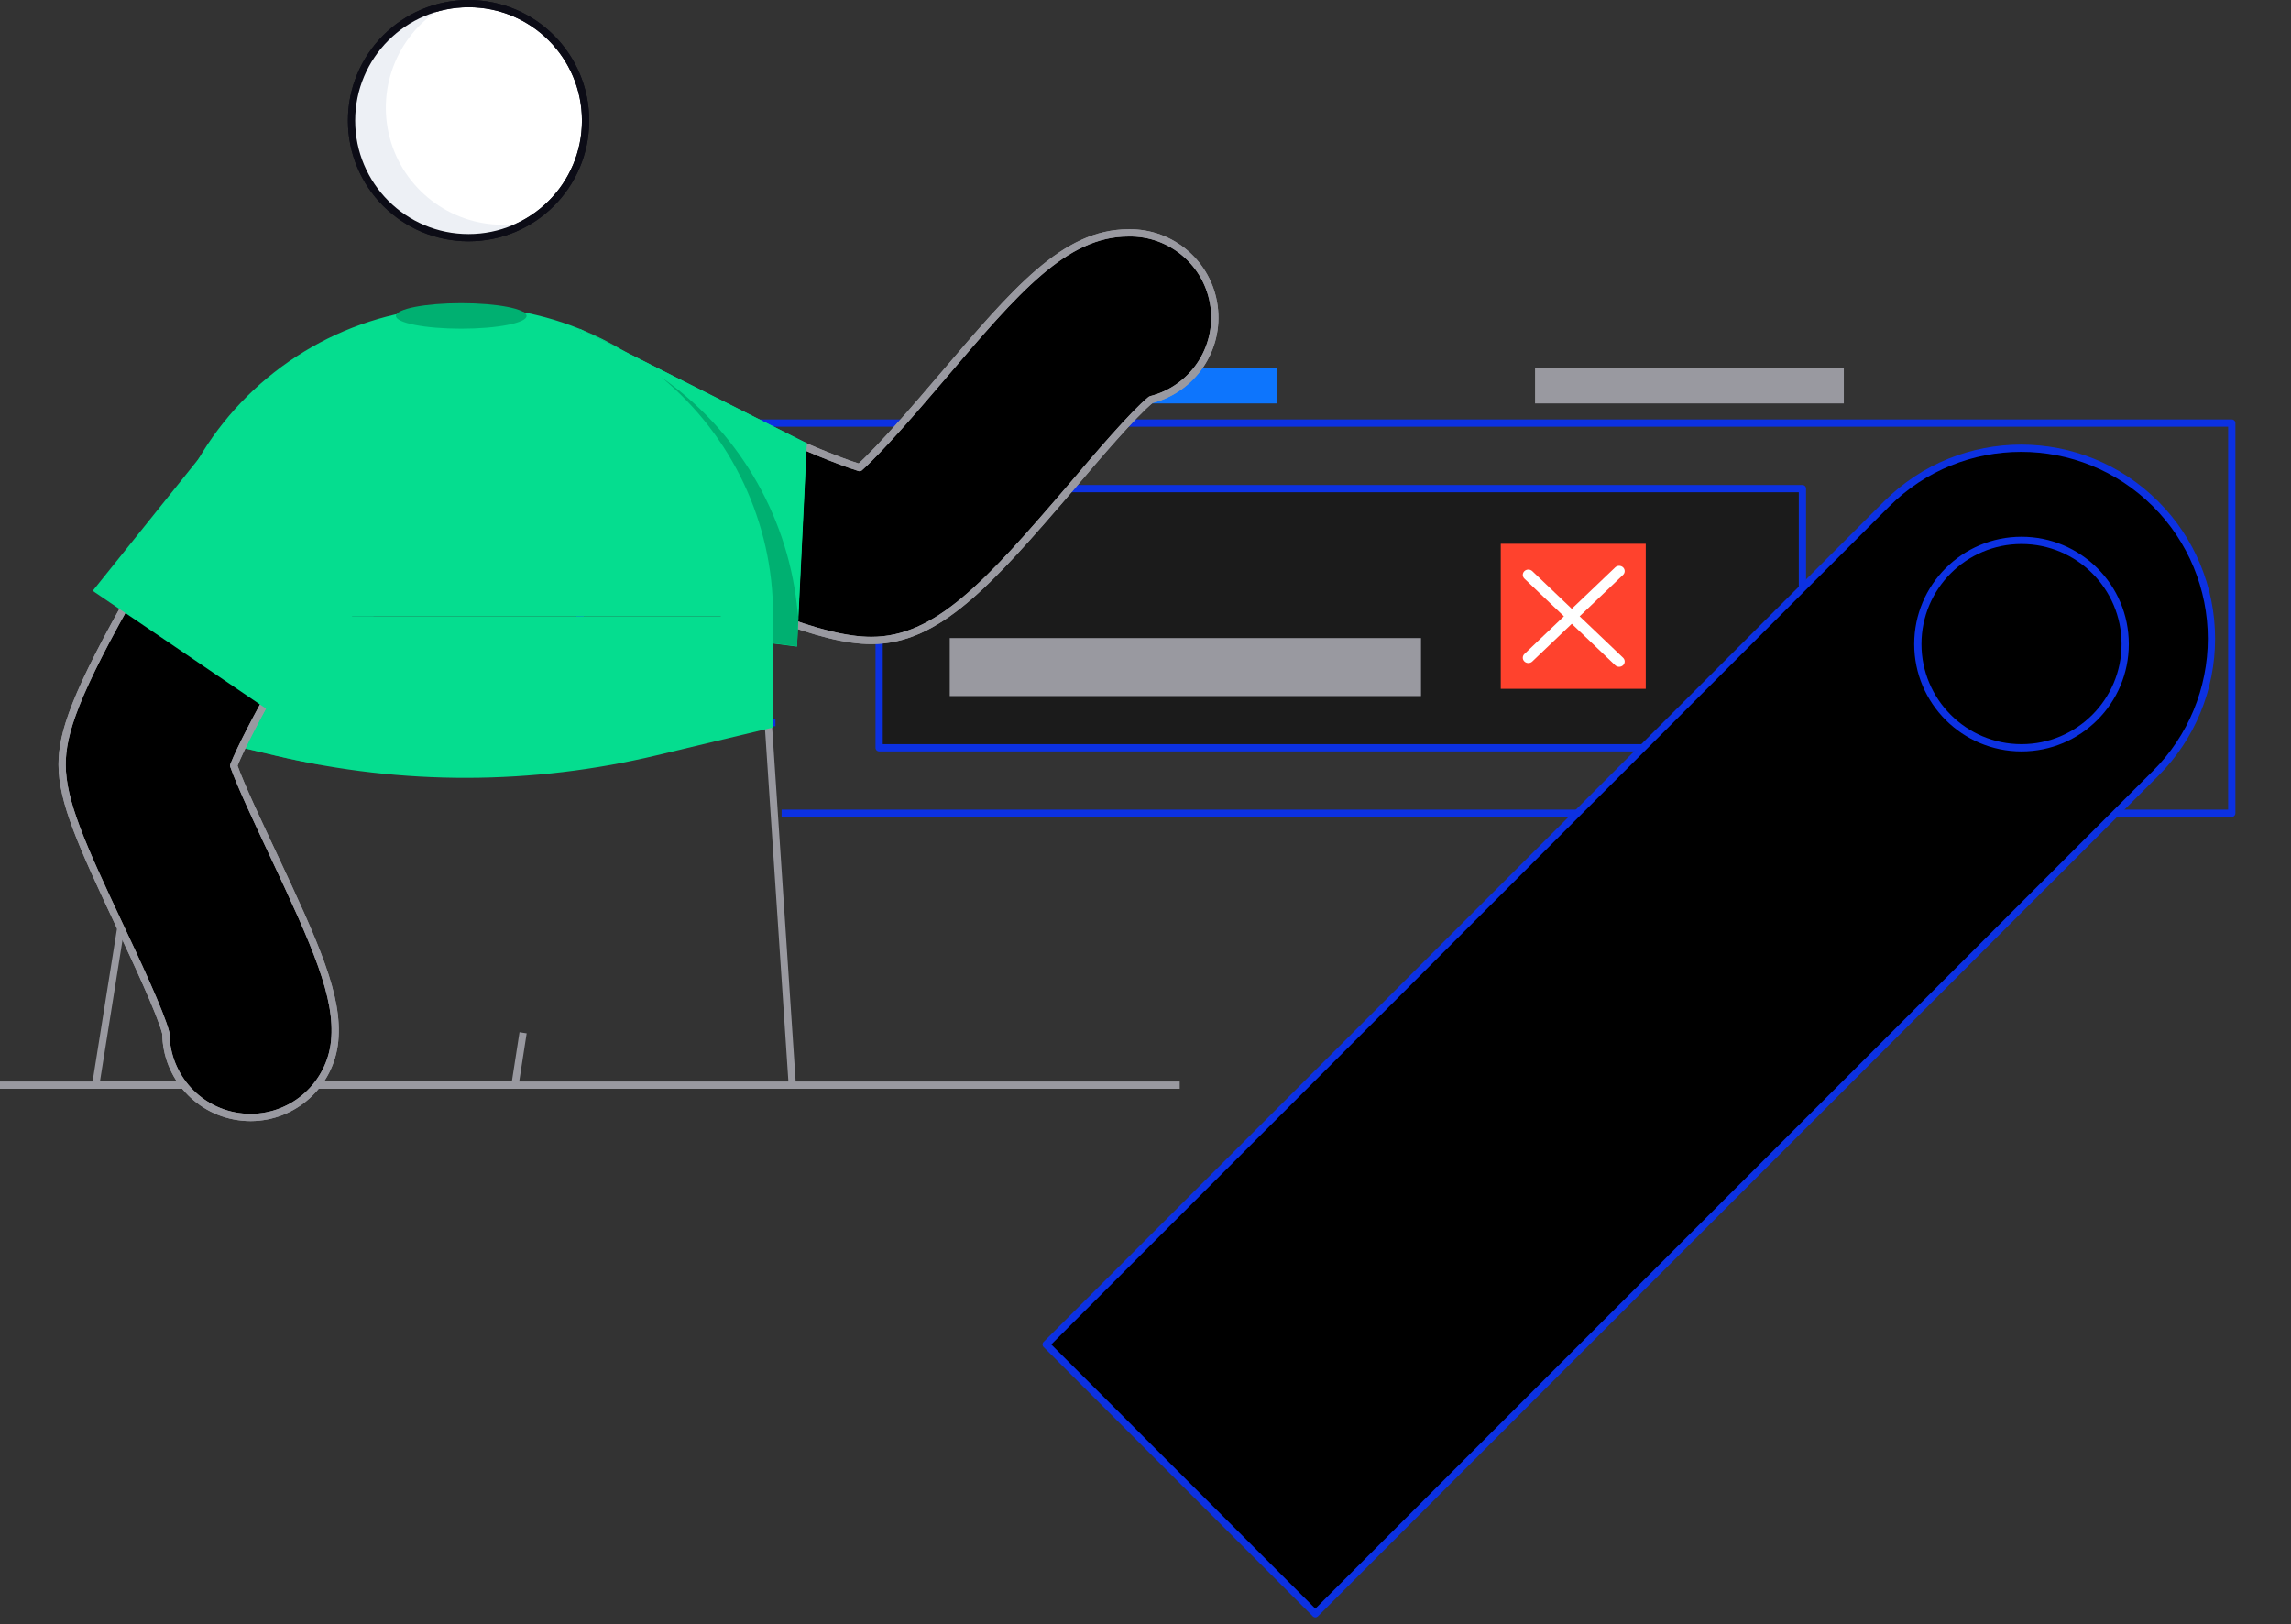 <svg width="316" height="224" viewBox="0 0 316 224" fill="none" xmlns="http://www.w3.org/2000/svg">
<rect x="0" y="0" width="316" height="224" fill="#333333" stroke="none"/>
<rect x="133.52" y="50.7" width="42.59" height="4.94" fill="#0D75FD"/>
<rect x="211.73" y="50.7" width="42.59" height="4.94" fill="#9999A0"/>
<path d="M107.81 112.16H307.83V58.35H80.01V99.66H106.96" stroke="#0C31E2" stroke-linejoin="round"/>
<rect x="121.26" y="67.39" width="127.35" height="35.74" fill="#1B1B1B" stroke="#0C31E2" stroke-linejoin="round"/>
<path fill-rule="evenodd" clip-rule="evenodd" d="M207 95H227V75H207V95Z" fill="#FF422D"/>
<path fill-rule="evenodd" clip-rule="evenodd" d="M223.872 79.288C224.172 79.002 224.172 78.538 223.872 78.252C223.572 77.967 223.086 77.967 222.786 78.252L216.797 83.965L211.35 78.769C211.051 78.484 210.565 78.484 210.265 78.769C209.965 79.055 209.965 79.519 210.265 79.805L215.712 85L210.265 90.195C209.965 90.481 209.965 90.944 210.265 91.23C210.565 91.516 211.051 91.516 211.35 91.23L216.797 86.035L222.786 91.747C223.086 92.033 223.572 92.033 223.872 91.747C224.172 91.461 224.172 90.998 223.872 90.712L217.883 85L223.872 79.288Z" fill="white"/>
<rect x="131" y="88" width="65" height="8" fill="#9999A0"/>
<path d="M144.298 185.429L260.214 69.513C270.465 59.261 287.085 59.261 297.337 69.513V69.513C302.263 74.435 305.031 81.113 305.032 88.076C305.034 95.04 302.268 101.719 297.344 106.643L181.428 222.559L144.298 185.429Z" fill="black" stroke="#0C31E2" stroke-linejoin="round"/>
<path fill-rule="evenodd" clip-rule="evenodd" d="M278.83 103.13C286.728 103.13 293.13 96.728 293.13 88.83C293.13 80.932 286.728 74.53 278.83 74.53C270.932 74.53 264.53 80.932 264.53 88.83C264.53 96.728 270.932 103.13 278.83 103.13Z" stroke="#0C31E2" stroke-linejoin="round"/>
<path d="M64.63 32.78C73.544 32.78 80.77 25.554 80.77 16.64C80.77 7.726 73.544 0.5 64.63 0.5C55.716 0.5 48.49 7.726 48.49 16.64C48.49 25.554 55.716 32.78 64.63 32.78Z" fill="white" stroke="#0C0C16" stroke-linejoin="round"/>
<path d="M21.52 101.44V120.81H33.18C27.682 115.471 23.665 108.797 21.52 101.44L21.52 101.44Z" fill="#05DD8F"/>
<path d="M47.81 85H21.52V100.32L32.24 102.85L34.22 97.59L47.81 85V85Z" fill="#101C3D"/>
<path d="M53.47 79.76L47.81 85H51.55L53.47 79.76V79.76Z" fill="#101C3D"/>
<path d="M51.55 85H47.81L34.22 97.59L32.22 102.85L38.22 104.26C40.15 104.71 42.1 105.11 44.05 105.46L45.63 101.15L51.55 85Z" fill="#00B071"/>
<path d="M21.68 96.52L13.2 149.66H71.03L72.15 142.44" stroke="#9999A0" stroke-linejoin="round"/>
<path d="M120.18 88.33C113.39 88.33 103.18 84.04 84.18 75C81.69 73.81 78.65 72.37 77.33 71.8C72.124 70.465 68.501 65.751 68.551 60.377C68.601 55.004 72.311 50.358 77.54 49.12C81.96 48.12 84.07 49.12 94.22 53.91C99.53 56.43 112.55 62.63 118.56 64.49C121.56 61.8 126.73 55.76 130.01 51.91C140.14 40 146.84 32.12 155.66 32.12C161.593 32.008 166.667 36.362 167.457 42.242C168.247 48.123 164.502 53.662 158.75 55.12C156.29 57.12 151.24 63.06 147.8 67.12C136.23 80.64 129.24 88.33 120.18 88.33Z" fill="black" stroke="#9999A0" stroke-linejoin="round"/>
<path fill-rule="evenodd" clip-rule="evenodd" d="M120.18 88.33C113.39 88.33 103.18 84.04 84.18 75C81.69 73.81 78.65 72.37 77.33 71.8C72.124 70.465 68.501 65.751 68.551 60.377C68.601 55.004 72.311 50.358 77.54 49.12C81.96 48.12 84.07 49.12 94.22 53.91C99.53 56.43 112.55 62.63 118.56 64.49C121.56 61.8 126.73 55.76 130.01 51.91C140.14 40 146.84 32.12 155.66 32.12C161.593 32.008 166.667 36.362 167.457 42.242C168.247 48.123 164.502 53.662 158.75 55.12C156.29 57.12 151.24 63.06 147.8 67.12C136.23 80.64 129.24 88.33 120.18 88.33Z" stroke="#9999A0" stroke-linejoin="round"/>
<path d="M109.28 149.66L105.96 99.66" stroke="#9999A0" stroke-linejoin="round"/>
<path d="M79.93 45.33L111.29 61.14L109.93 89.18L100.92 88.02" fill="#05DD8F"/>
<path d="M106.62 85C106.62 84.94 106.62 84.89 106.62 84.83C106.264 61.582 87.316 42.922 64.065 42.922C40.814 42.922 21.866 61.582 21.51 84.83V85H106.62Z" fill="#05DD8F"/>
<path d="M38.22 104.26C55.469 108.319 73.428 108.281 90.66 104.15L106.66 100.32V85H21.52V100.32L38.22 104.26Z" fill="#05DD8F"/>
<path d="M106.62 85C106.62 84.94 106.62 84.89 106.62 84.83C106.644 72.13 100.983 60.086 91.19 52C87.9 49.687 84.311 47.833 80.52 46.49L100.92 88L106.63 88.74V85H106.62Z" fill="#05DD8F"/>
<path d="M109.88 83.3C109.88 83.36 109.88 83.42 109.88 83.47V83.47L110.09 85.29L111.26 61.14L86.23 48.51C87.98 49.564 89.65 50.744 91.23 52.04C101.625 59.319 108.412 70.695 109.88 83.3V83.3Z" fill="#05DD8F"/>
<path d="M21.52 84.83C21.52 83.49 21.59 82.17 21.71 80.83C20.963 85.093 20.841 89.442 21.35 93.74V93.92L21.49 95.12V84.83H21.52Z" fill="#0C31E2"/>
<path d="M109.9 83.47C109.9 83.47 109.9 83.36 109.9 83.3C108.428 70.671 101.617 59.276 91.19 52C100.976 60.075 106.64 72.102 106.63 84.79C106.63 84.85 106.63 84.9 106.63 84.96V84.96V88.72L109.93 89.14L110.12 85.25L109.91 83.43L109.9 83.47Z" fill="#00B071"/>
<path d="M21.52 129.16H25.55L21.52 95.16V129.16V129.16Z" fill="#05DD8F"/>
<path d="M60.38 44.28C67.177 43.461 74.071 44.231 80.52 46.53L79.93 45.34C67.467 40.341 53.376 41.516 41.914 48.511C30.451 55.506 22.963 67.501 21.71 80.87C25.097 61.468 40.82 46.59 60.38 44.28Z" fill="#05DD8F"/>
<path d="M80 45.37L86.22 48.51C84.237 47.294 82.156 46.243 80 45.37V45.37Z" fill="#05DD8F"/>
<path d="M91.19 52C89.611 50.705 87.939 49.525 86.19 48.47L80 45.37H79.92L80.51 46.56C84.3 47.88 87.893 49.711 91.19 52Z" fill="#05DD8F"/>
<path d="M61.4 0.82C55.027 4.434 51.887 11.886 53.753 18.971C55.62 26.056 62.024 30.995 69.35 31C70.435 31.001 71.517 30.894 72.58 30.68C67.033 33.819 60.159 33.4 55.035 29.611C49.91 25.822 47.495 19.372 48.871 13.149C50.247 6.926 55.156 2.096 61.4 0.82Z" fill="#EDF0F5"/>
<path d="M63.62 45.33C68.596 45.33 72.63 44.542 72.63 43.57C72.63 42.598 68.596 41.81 63.62 41.81C58.644 41.81 54.61 42.598 54.61 43.57C54.61 44.542 58.644 45.33 63.62 45.33Z" fill="#00B071"/>
<path d="M34.57 154.12C34.186 154.12 33.802 154.1 33.42 154.06C27.469 153.481 22.919 148.499 22.88 142.52C22.2 139.76 18.62 132.15 16.44 127.52C11.27 116.52 8.57 110.52 8.57 105.45C8.57 101.18 10.26 95.76 18.88 80.72C23.33 72.94 27.72 66.01 27.88 65.72C30.113 62.194 34.057 60.127 38.228 60.297C42.398 60.468 46.16 62.85 48.098 66.547C50.035 70.244 49.853 74.694 47.62 78.22C41.39 88.06 34.23 100.57 32.23 105.59C33.23 108.42 35.79 113.8 37.56 117.59C43.62 130.47 46.76 137.48 46.16 143.59C45.57 149.554 40.562 154.103 34.57 154.12Z" fill="black" stroke="#9999A0" stroke-linejoin="round"/>
<path fill-rule="evenodd" clip-rule="evenodd" d="M34.57 154.12C34.186 154.12 33.802 154.1 33.42 154.06C27.469 153.481 22.919 148.499 22.88 142.52C22.2 139.76 18.62 132.15 16.44 127.52C11.27 116.52 8.57 110.52 8.57 105.45C8.57 101.18 10.26 95.76 18.88 80.72C23.33 72.94 27.72 66.01 27.88 65.72C30.113 62.194 34.057 60.127 38.228 60.297C42.398 60.468 46.16 62.85 48.098 66.547C50.035 70.244 49.853 74.694 47.62 78.22C41.39 88.06 34.23 100.57 32.23 105.59C33.23 108.42 35.79 113.8 37.56 117.59C43.62 130.47 46.76 137.48 46.16 143.59C45.57 149.554 40.562 154.103 34.57 154.12Z" stroke="#9999A0" stroke-linejoin="round"/>
<path d="M34.56 54.35L12.79 81.49L38.5 98.95L59.74 69.49" fill="#05DD8F"/>
<path fill-rule="evenodd" clip-rule="evenodd" d="M64.63 32.78C73.544 32.78 80.77 25.554 80.77 16.64C80.77 7.726 73.544 0.5 64.63 0.5C55.716 0.5 48.49 7.726 48.49 16.64C48.49 25.554 55.716 32.78 64.63 32.78Z" stroke="#0C0C16" stroke-linejoin="round"/>
<path d="M43.74 149.66H162.72" stroke="#9999A0" stroke-linejoin="round"/>
<path d="M0 149.66H25.28" stroke="#9999A0" stroke-linejoin="round"/>
</svg>
